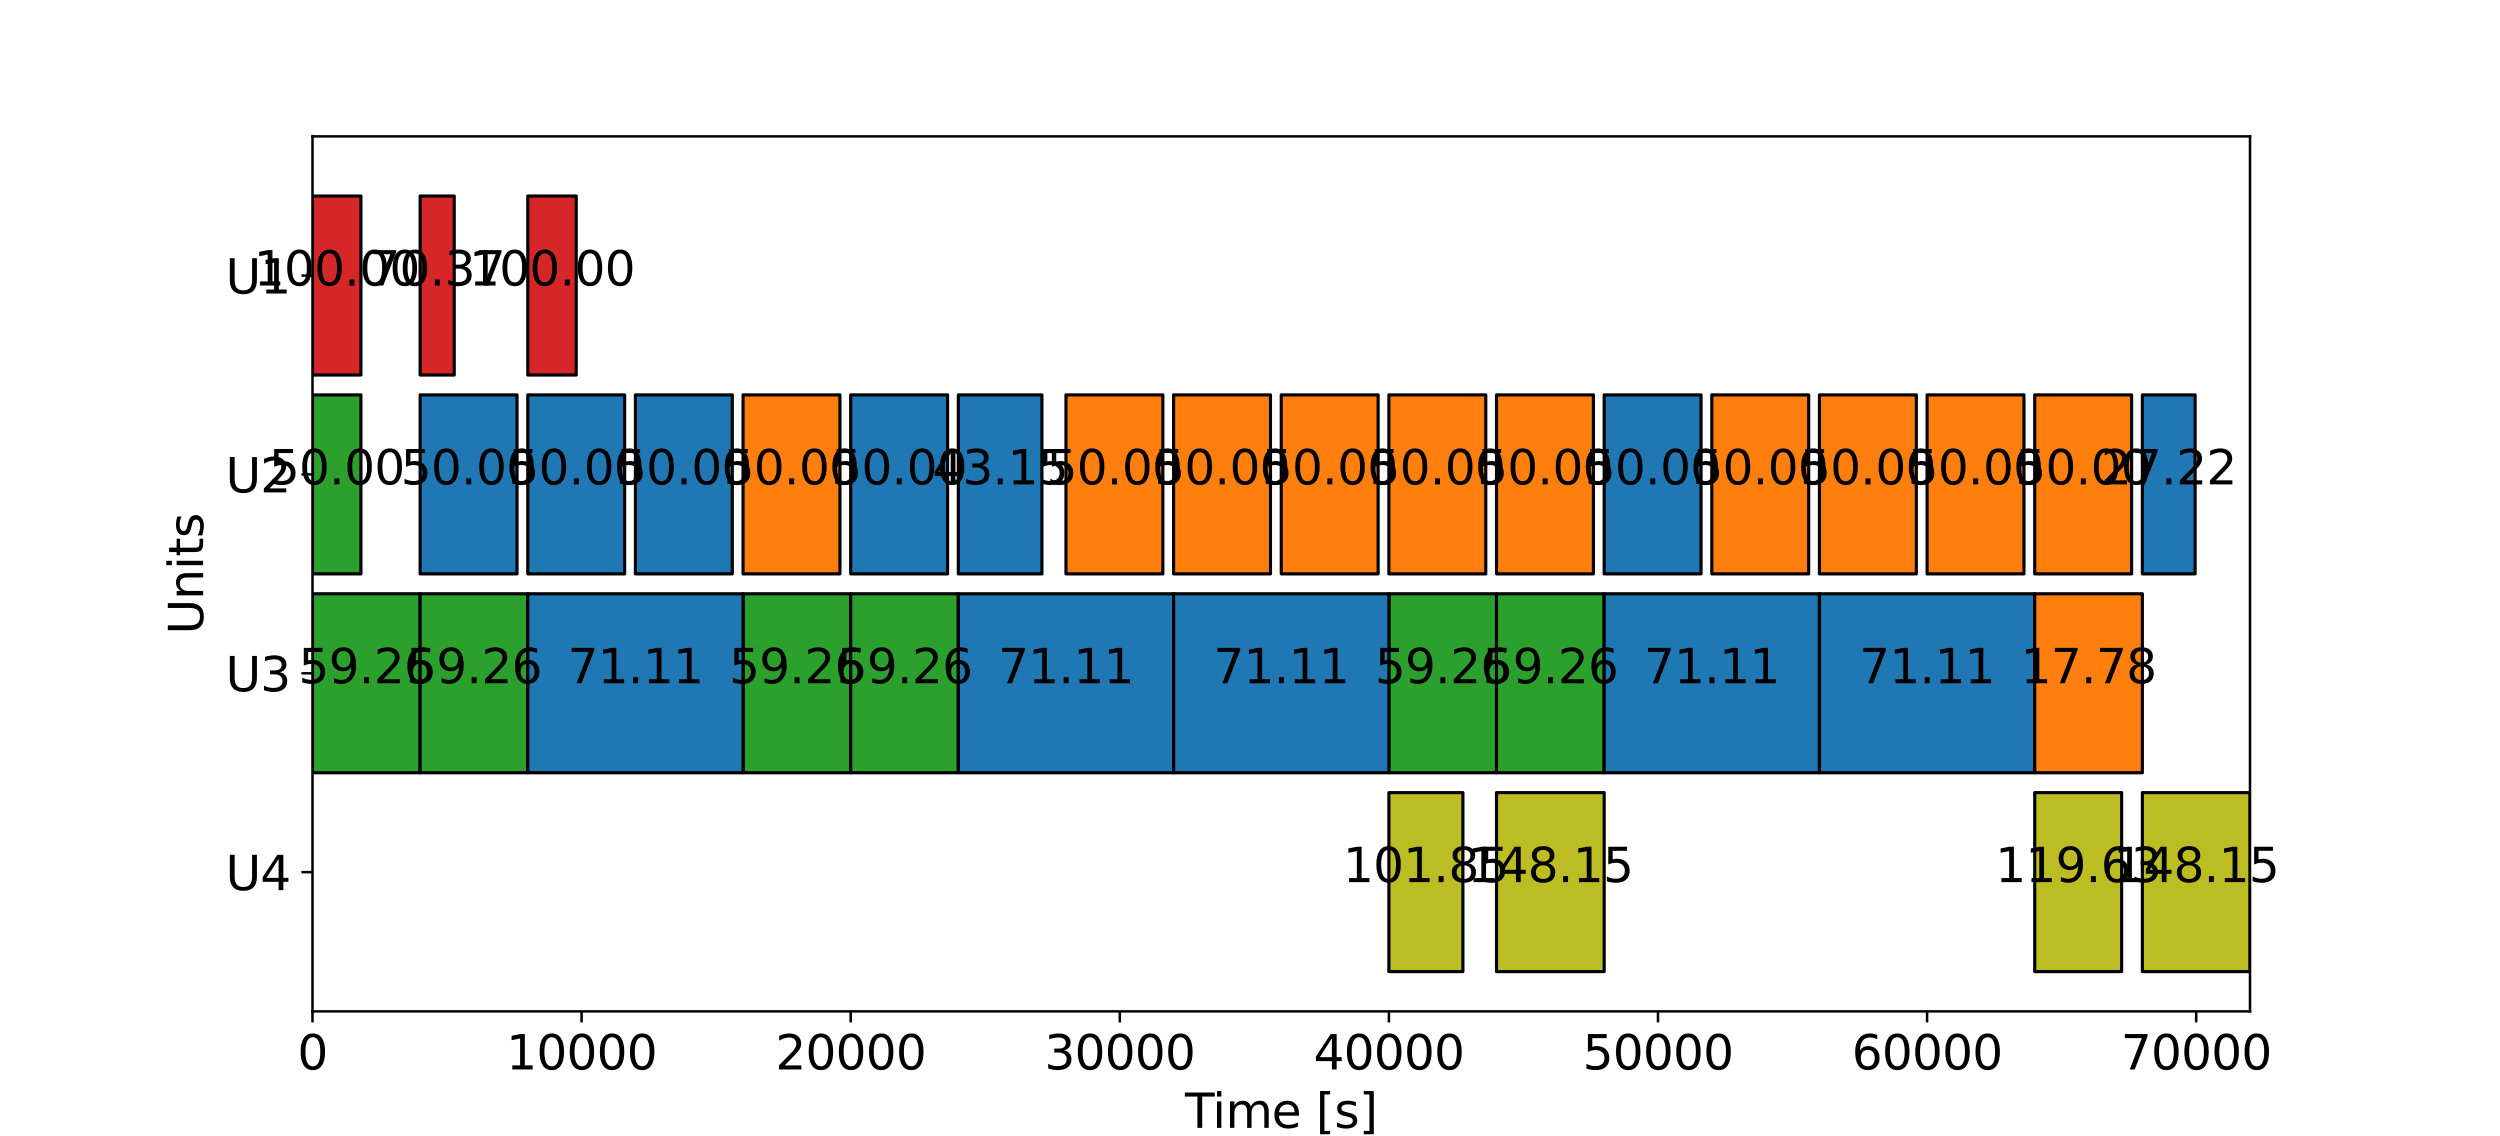 <?xml version="1.0" encoding="utf-8" standalone="no"?>
<!DOCTYPE svg PUBLIC "-//W3C//DTD SVG 1.1//EN"
  "http://www.w3.org/Graphics/SVG/1.1/DTD/svg11.dtd">
<svg xmlns:xlink="http://www.w3.org/1999/xlink" width="792pt" height="360pt" viewBox="0 0 792 360" xmlns="http://www.w3.org/2000/svg" version="1.1">
 <defs>
  <style type="text/css">*{stroke-linejoin: round; stroke-linecap: butt}</style>
 </defs>
 <g id="figure_1">
  <g id="patch_1">
   <path d="M 0 360 
L 792 360 
L 792 0 
L 0 0 
z
" style="fill: #ffffff"/>
  </g>
  <g id="axes_1">
   <g id="patch_2">
    <path d="M 99 320.4 
L 712.8 320.4 
L 712.8 43.2 
L 99 43.2 
z
" style="fill: #ffffff"/>
   </g>
   <g id="BrokenBarHCollection_1">
    <defs>
     <path id="m9965b9f962" d="M 99 -241.2 
L 99 -297.9 
L 114.345 -297.9 
L 114.345 -241.2 
L 99 -241.2 
z
" style="stroke: #000000"/>
    </defs>
    <g clip-path="url(#p6d38a0306d)">
     <use xlink:href="#m9965b9f962" x="0" y="360" style="fill: #d62728; stroke: #000000"/>
    </g>
   </g>
   <g id="BrokenBarHCollection_2">
    <defs>
     <path id="mb67a34ad5e" d="M 133.1 -241.2 
L 133.1 -297.9 
L 143.898 -297.9 
L 143.898 -241.2 
L 133.1 -241.2 
z
" style="stroke: #000000"/>
    </defs>
    <g clip-path="url(#p6d38a0306d)">
     <use xlink:href="#mb67a34ad5e" x="0" y="360" style="fill: #d62728; stroke: #000000"/>
    </g>
   </g>
   <g id="BrokenBarHCollection_3">
    <defs>
     <path id="md0fe4ee8a0" d="M 167.2 -241.2 
L 167.2 -297.9 
L 182.545 -297.9 
L 182.545 -241.2 
L 167.2 -241.2 
z
" style="stroke: #000000"/>
    </defs>
    <g clip-path="url(#p6d38a0306d)">
     <use xlink:href="#md0fe4ee8a0" x="0" y="360" style="fill: #d62728; stroke: #000000"/>
    </g>
   </g>
   <g id="BrokenBarHCollection_4">
    <defs>
     <path id="m12ab766997" d="M 99 -178.2 
L 99 -234.9 
L 114.345 -234.9 
L 114.345 -178.2 
L 99 -178.2 
z
" style="stroke: #000000"/>
    </defs>
    <g clip-path="url(#p6d38a0306d)">
     <use xlink:href="#m12ab766997" x="0" y="360" style="fill: #2ca02c; stroke: #000000"/>
    </g>
   </g>
   <g id="BrokenBarHCollection_5">
    <defs>
     <path id="mda128d7f33" d="M 133.1 -178.2 
L 133.1 -234.9 
L 163.79 -234.9 
L 163.79 -178.2 
L 133.1 -178.2 
z
" style="stroke: #000000"/>
    </defs>
    <g clip-path="url(#p6d38a0306d)">
     <use xlink:href="#mda128d7f33" x="0" y="360" style="fill: #1f77b4; stroke: #000000"/>
    </g>
   </g>
   <g id="BrokenBarHCollection_6">
    <defs>
     <path id="m3e3333bda1" d="M 167.2 -178.2 
L 167.2 -234.9 
L 197.89 -234.9 
L 197.89 -178.2 
L 167.2 -178.2 
z
" style="stroke: #000000"/>
    </defs>
    <g clip-path="url(#p6d38a0306d)">
     <use xlink:href="#m3e3333bda1" x="0" y="360" style="fill: #1f77b4; stroke: #000000"/>
    </g>
   </g>
   <g id="BrokenBarHCollection_7">
    <defs>
     <path id="m7c7e636d68" d="M 201.3 -178.2 
L 201.3 -234.9 
L 231.99 -234.9 
L 231.99 -178.2 
L 201.3 -178.2 
z
" style="stroke: #000000"/>
    </defs>
    <g clip-path="url(#p6d38a0306d)">
     <use xlink:href="#m7c7e636d68" x="0" y="360" style="fill: #1f77b4; stroke: #000000"/>
    </g>
   </g>
   <g id="BrokenBarHCollection_8">
    <defs>
     <path id="mb2ea364094" d="M 269.5 -178.2 
L 269.5 -234.9 
L 300.19 -234.9 
L 300.19 -178.2 
L 269.5 -178.2 
z
" style="stroke: #000000"/>
    </defs>
    <g clip-path="url(#p6d38a0306d)">
     <use xlink:href="#mb2ea364094" x="0" y="360" style="fill: #1f77b4; stroke: #000000"/>
    </g>
   </g>
   <g id="BrokenBarHCollection_9">
    <defs>
     <path id="m148269ad61" d="M 303.6 -178.2 
L 303.6 -234.9 
L 330.084 -234.9 
L 330.084 -178.2 
L 303.6 -178.2 
z
" style="stroke: #000000"/>
    </defs>
    <g clip-path="url(#p6d38a0306d)">
     <use xlink:href="#m148269ad61" x="0" y="360" style="fill: #1f77b4; stroke: #000000"/>
    </g>
   </g>
   <g id="BrokenBarHCollection_10">
    <defs>
     <path id="mede0096daa" d="M 508.2 -178.2 
L 508.2 -234.9 
L 538.89 -234.9 
L 538.89 -178.2 
L 508.2 -178.2 
z
" style="stroke: #000000"/>
    </defs>
    <g clip-path="url(#p6d38a0306d)">
     <use xlink:href="#mede0096daa" x="0" y="360" style="fill: #1f77b4; stroke: #000000"/>
    </g>
   </g>
   <g id="BrokenBarHCollection_11">
    <defs>
     <path id="mc0a8250ef0" d="M 678.7 -178.2 
L 678.7 -234.9 
L 695.409 -234.9 
L 695.409 -178.2 
L 678.7 -178.2 
z
" style="stroke: #000000"/>
    </defs>
    <g clip-path="url(#p6d38a0306d)">
     <use xlink:href="#mc0a8250ef0" x="0" y="360" style="fill: #1f77b4; stroke: #000000"/>
    </g>
   </g>
   <g id="BrokenBarHCollection_12">
    <defs>
     <path id="me44259594f" d="M 235.4 -178.2 
L 235.4 -234.9 
L 266.09 -234.9 
L 266.09 -178.2 
L 235.4 -178.2 
z
" style="stroke: #000000"/>
    </defs>
    <g clip-path="url(#p6d38a0306d)">
     <use xlink:href="#me44259594f" x="0" y="360" style="fill: #ff7f0e; stroke: #000000"/>
    </g>
   </g>
   <g id="BrokenBarHCollection_13">
    <defs>
     <path id="mce63d70c44" d="M 337.7 -178.2 
L 337.7 -234.9 
L 368.39 -234.9 
L 368.39 -178.2 
L 337.7 -178.2 
z
" style="stroke: #000000"/>
    </defs>
    <g clip-path="url(#p6d38a0306d)">
     <use xlink:href="#mce63d70c44" x="0" y="360" style="fill: #ff7f0e; stroke: #000000"/>
    </g>
   </g>
   <g id="BrokenBarHCollection_14">
    <defs>
     <path id="maff2681554" d="M 371.8 -178.2 
L 371.8 -234.9 
L 402.49 -234.9 
L 402.49 -178.2 
L 371.8 -178.2 
z
" style="stroke: #000000"/>
    </defs>
    <g clip-path="url(#p6d38a0306d)">
     <use xlink:href="#maff2681554" x="0" y="360" style="fill: #ff7f0e; stroke: #000000"/>
    </g>
   </g>
   <g id="BrokenBarHCollection_15">
    <defs>
     <path id="mcdce33d4fa" d="M 405.9 -178.2 
L 405.9 -234.9 
L 436.59 -234.9 
L 436.59 -178.2 
L 405.9 -178.2 
z
" style="stroke: #000000"/>
    </defs>
    <g clip-path="url(#p6d38a0306d)">
     <use xlink:href="#mcdce33d4fa" x="0" y="360" style="fill: #ff7f0e; stroke: #000000"/>
    </g>
   </g>
   <g id="BrokenBarHCollection_16">
    <defs>
     <path id="m15d98d52c9" d="M 440 -178.2 
L 440 -234.9 
L 470.69 -234.9 
L 470.69 -178.2 
L 440 -178.2 
z
" style="stroke: #000000"/>
    </defs>
    <g clip-path="url(#p6d38a0306d)">
     <use xlink:href="#m15d98d52c9" x="0" y="360" style="fill: #ff7f0e; stroke: #000000"/>
    </g>
   </g>
   <g id="BrokenBarHCollection_17">
    <defs>
     <path id="m8387c5894f" d="M 474.1 -178.2 
L 474.1 -234.9 
L 504.79 -234.9 
L 504.79 -178.2 
L 474.1 -178.2 
z
" style="stroke: #000000"/>
    </defs>
    <g clip-path="url(#p6d38a0306d)">
     <use xlink:href="#m8387c5894f" x="0" y="360" style="fill: #ff7f0e; stroke: #000000"/>
    </g>
   </g>
   <g id="BrokenBarHCollection_18">
    <defs>
     <path id="me95685612d" d="M 542.3 -178.2 
L 542.3 -234.9 
L 572.99 -234.9 
L 572.99 -178.2 
L 542.3 -178.2 
z
" style="stroke: #000000"/>
    </defs>
    <g clip-path="url(#p6d38a0306d)">
     <use xlink:href="#me95685612d" x="0" y="360" style="fill: #ff7f0e; stroke: #000000"/>
    </g>
   </g>
   <g id="BrokenBarHCollection_19">
    <defs>
     <path id="m842d38b852" d="M 576.4 -178.2 
L 576.4 -234.9 
L 607.09 -234.9 
L 607.09 -178.2 
L 576.4 -178.2 
z
" style="stroke: #000000"/>
    </defs>
    <g clip-path="url(#p6d38a0306d)">
     <use xlink:href="#m842d38b852" x="0" y="360" style="fill: #ff7f0e; stroke: #000000"/>
    </g>
   </g>
   <g id="BrokenBarHCollection_20">
    <defs>
     <path id="m6cb3e7d89b" d="M 610.5 -178.2 
L 610.5 -234.9 
L 641.19 -234.9 
L 641.19 -178.2 
L 610.5 -178.2 
z
" style="stroke: #000000"/>
    </defs>
    <g clip-path="url(#p6d38a0306d)">
     <use xlink:href="#m6cb3e7d89b" x="0" y="360" style="fill: #ff7f0e; stroke: #000000"/>
    </g>
   </g>
   <g id="BrokenBarHCollection_21">
    <defs>
     <path id="m5d8169bc5e" d="M 644.6 -178.2 
L 644.6 -234.9 
L 675.29 -234.9 
L 675.29 -178.2 
L 644.6 -178.2 
z
" style="stroke: #000000"/>
    </defs>
    <g clip-path="url(#p6d38a0306d)">
     <use xlink:href="#m5d8169bc5e" x="0" y="360" style="fill: #ff7f0e; stroke: #000000"/>
    </g>
   </g>
   <g id="BrokenBarHCollection_22">
    <defs>
     <path id="ma92c4611ac" d="M 99 -115.2 
L 99 -171.9 
L 133.1 -171.9 
L 133.1 -115.2 
L 99 -115.2 
z
" style="stroke: #000000"/>
    </defs>
    <g clip-path="url(#p6d38a0306d)">
     <use xlink:href="#ma92c4611ac" x="0" y="360" style="fill: #2ca02c; stroke: #000000"/>
    </g>
   </g>
   <g id="BrokenBarHCollection_23">
    <defs>
     <path id="m6af571e5bc" d="M 133.1 -115.2 
L 133.1 -171.9 
L 167.2 -171.9 
L 167.2 -115.2 
L 133.1 -115.2 
z
" style="stroke: #000000"/>
    </defs>
    <g clip-path="url(#p6d38a0306d)">
     <use xlink:href="#m6af571e5bc" x="0" y="360" style="fill: #2ca02c; stroke: #000000"/>
    </g>
   </g>
   <g id="BrokenBarHCollection_24">
    <defs>
     <path id="m9d31b581af" d="M 235.4 -115.2 
L 235.4 -171.9 
L 269.5 -171.9 
L 269.5 -115.2 
L 235.4 -115.2 
z
" style="stroke: #000000"/>
    </defs>
    <g clip-path="url(#p6d38a0306d)">
     <use xlink:href="#m9d31b581af" x="0" y="360" style="fill: #2ca02c; stroke: #000000"/>
    </g>
   </g>
   <g id="BrokenBarHCollection_25">
    <defs>
     <path id="mef814f47a7" d="M 269.5 -115.2 
L 269.5 -171.9 
L 303.6 -171.9 
L 303.6 -115.2 
L 269.5 -115.2 
z
" style="stroke: #000000"/>
    </defs>
    <g clip-path="url(#p6d38a0306d)">
     <use xlink:href="#mef814f47a7" x="0" y="360" style="fill: #2ca02c; stroke: #000000"/>
    </g>
   </g>
   <g id="BrokenBarHCollection_26">
    <defs>
     <path id="m640f4d5adf" d="M 440 -115.2 
L 440 -171.9 
L 474.1 -171.9 
L 474.1 -115.2 
L 440 -115.2 
z
" style="stroke: #000000"/>
    </defs>
    <g clip-path="url(#p6d38a0306d)">
     <use xlink:href="#m640f4d5adf" x="0" y="360" style="fill: #2ca02c; stroke: #000000"/>
    </g>
   </g>
   <g id="BrokenBarHCollection_27">
    <defs>
     <path id="m2c9ee71d45" d="M 474.1 -115.2 
L 474.1 -171.9 
L 508.2 -171.9 
L 508.2 -115.2 
L 474.1 -115.2 
z
" style="stroke: #000000"/>
    </defs>
    <g clip-path="url(#p6d38a0306d)">
     <use xlink:href="#m2c9ee71d45" x="0" y="360" style="fill: #2ca02c; stroke: #000000"/>
    </g>
   </g>
   <g id="BrokenBarHCollection_28">
    <defs>
     <path id="m9311265ff7" d="M 167.2 -115.2 
L 167.2 -171.9 
L 235.4 -171.9 
L 235.4 -115.2 
L 167.2 -115.2 
z
" style="stroke: #000000"/>
    </defs>
    <g clip-path="url(#p6d38a0306d)">
     <use xlink:href="#m9311265ff7" x="0" y="360" style="fill: #1f77b4; stroke: #000000"/>
    </g>
   </g>
   <g id="BrokenBarHCollection_29">
    <defs>
     <path id="m54aa9d4bc4" d="M 303.6 -115.2 
L 303.6 -171.9 
L 371.8 -171.9 
L 371.8 -115.2 
L 303.6 -115.2 
z
" style="stroke: #000000"/>
    </defs>
    <g clip-path="url(#p6d38a0306d)">
     <use xlink:href="#m54aa9d4bc4" x="0" y="360" style="fill: #1f77b4; stroke: #000000"/>
    </g>
   </g>
   <g id="BrokenBarHCollection_30">
    <defs>
     <path id="m43e354dc3f" d="M 371.8 -115.2 
L 371.8 -171.9 
L 440 -171.9 
L 440 -115.2 
L 371.8 -115.2 
z
" style="stroke: #000000"/>
    </defs>
    <g clip-path="url(#p6d38a0306d)">
     <use xlink:href="#m43e354dc3f" x="0" y="360" style="fill: #1f77b4; stroke: #000000"/>
    </g>
   </g>
   <g id="BrokenBarHCollection_31">
    <defs>
     <path id="m34e8232c06" d="M 508.2 -115.2 
L 508.2 -171.9 
L 576.4 -171.9 
L 576.4 -115.2 
L 508.2 -115.2 
z
" style="stroke: #000000"/>
    </defs>
    <g clip-path="url(#p6d38a0306d)">
     <use xlink:href="#m34e8232c06" x="0" y="360" style="fill: #1f77b4; stroke: #000000"/>
    </g>
   </g>
   <g id="BrokenBarHCollection_32">
    <defs>
     <path id="m86afd9c4a5" d="M 576.4 -115.2 
L 576.4 -171.9 
L 644.6 -171.9 
L 644.6 -115.2 
L 576.4 -115.2 
z
" style="stroke: #000000"/>
    </defs>
    <g clip-path="url(#p6d38a0306d)">
     <use xlink:href="#m86afd9c4a5" x="0" y="360" style="fill: #1f77b4; stroke: #000000"/>
    </g>
   </g>
   <g id="BrokenBarHCollection_33">
    <defs>
     <path id="m962b1daf1a" d="M 644.6 -115.2 
L 644.6 -171.9 
L 678.7 -171.9 
L 678.7 -115.2 
L 644.6 -115.2 
z
" style="stroke: #000000"/>
    </defs>
    <g clip-path="url(#p6d38a0306d)">
     <use xlink:href="#m962b1daf1a" x="0" y="360" style="fill: #ff7f0e; stroke: #000000"/>
    </g>
   </g>
   <g id="BrokenBarHCollection_34">
    <defs>
     <path id="m72ab691af6" d="M 440 -52.2 
L 440 -108.9 
L 463.444 -108.9 
L 463.444 -52.2 
L 440 -52.2 
z
" style="stroke: #000000"/>
    </defs>
    <g clip-path="url(#p6d38a0306d)">
     <use xlink:href="#m72ab691af6" x="0" y="360" style="fill: #bcbd22; stroke: #000000"/>
    </g>
   </g>
   <g id="BrokenBarHCollection_35">
    <defs>
     <path id="m7dbcc4deab" d="M 474.1 -52.2 
L 474.1 -108.9 
L 508.2 -108.9 
L 508.2 -52.2 
L 474.1 -52.2 
z
" style="stroke: #000000"/>
    </defs>
    <g clip-path="url(#p6d38a0306d)">
     <use xlink:href="#m7dbcc4deab" x="0" y="360" style="fill: #bcbd22; stroke: #000000"/>
    </g>
   </g>
   <g id="BrokenBarHCollection_36">
    <defs>
     <path id="m134fed8964" d="M 644.6 -52.2 
L 644.6 -108.9 
L 672.136 -108.9 
L 672.136 -52.2 
L 644.6 -52.2 
z
" style="stroke: #000000"/>
    </defs>
    <g clip-path="url(#p6d38a0306d)">
     <use xlink:href="#m134fed8964" x="0" y="360" style="fill: #bcbd22; stroke: #000000"/>
    </g>
   </g>
   <g id="BrokenBarHCollection_37">
    <defs>
     <path id="m46b60d6727" d="M 678.7 -52.2 
L 678.7 -108.9 
L 712.8 -108.9 
L 712.8 -52.2 
L 678.7 -52.2 
z
" style="stroke: #000000"/>
    </defs>
    <g clip-path="url(#p6d38a0306d)">
     <use xlink:href="#m46b60d6727" x="0" y="360" style="fill: #bcbd22; stroke: #000000"/>
    </g>
   </g>
   <g id="matplotlib.axis_1">
    <g id="xtick_1">
     <g id="line2d_1">
      <defs>
       <path id="m9ee12a32aa" d="M 0 0 
L 0 3.5 
" style="stroke: #000000; stroke-width: 0.8"/>
      </defs>
      <g>
       <use xlink:href="#m9ee12a32aa" x="99" y="320.4" style="stroke: #000000; stroke-width: 0.8"/>
      </g>
     </g>
     <g id="text_1">
      <!-- 0 -->
      <g transform="translate(94.228 338.798) scale(0.15 -0.15)">
       <defs>
        <path id="DejaVuSans-30" d="M 2034 4250 
Q 1547 4250 1301 3770 
Q 1056 3291 1056 2328 
Q 1056 1369 1301 889 
Q 1547 409 2034 409 
Q 2525 409 2770 889 
Q 3016 1369 3016 2328 
Q 3016 3291 2770 3770 
Q 2525 4250 2034 4250 
z
M 2034 4750 
Q 2819 4750 3233 4129 
Q 3647 3509 3647 2328 
Q 3647 1150 3233 529 
Q 2819 -91 2034 -91 
Q 1250 -91 836 529 
Q 422 1150 422 2328 
Q 422 3509 836 4129 
Q 1250 4750 2034 4750 
z
" transform="scale(0.016)"/>
       </defs>
       <use xlink:href="#DejaVuSans-30"/>
      </g>
     </g>
    </g>
    <g id="xtick_2">
     <g id="line2d_2">
      <g>
       <use xlink:href="#m9ee12a32aa" x="184.25" y="320.4" style="stroke: #000000; stroke-width: 0.8"/>
      </g>
     </g>
     <g id="text_2">
      <!-- 10000 -->
      <g transform="translate(160.391 338.798) scale(0.15 -0.15)">
       <defs>
        <path id="DejaVuSans-31" d="M 794 531 
L 1825 531 
L 1825 4091 
L 703 3866 
L 703 4441 
L 1819 4666 
L 2450 4666 
L 2450 531 
L 3481 531 
L 3481 0 
L 794 0 
L 794 531 
z
" transform="scale(0.016)"/>
       </defs>
       <use xlink:href="#DejaVuSans-31"/>
       <use xlink:href="#DejaVuSans-30" x="63.623"/>
       <use xlink:href="#DejaVuSans-30" x="127.246"/>
       <use xlink:href="#DejaVuSans-30" x="190.869"/>
       <use xlink:href="#DejaVuSans-30" x="254.492"/>
      </g>
     </g>
    </g>
    <g id="xtick_3">
     <g id="line2d_3">
      <g>
       <use xlink:href="#m9ee12a32aa" x="269.5" y="320.4" style="stroke: #000000; stroke-width: 0.8"/>
      </g>
     </g>
     <g id="text_3">
      <!-- 20000 -->
      <g transform="translate(245.641 338.798) scale(0.15 -0.15)">
       <defs>
        <path id="DejaVuSans-32" d="M 1228 531 
L 3431 531 
L 3431 0 
L 469 0 
L 469 531 
Q 828 903 1448 1529 
Q 2069 2156 2228 2338 
Q 2531 2678 2651 2914 
Q 2772 3150 2772 3378 
Q 2772 3750 2511 3984 
Q 2250 4219 1831 4219 
Q 1534 4219 1204 4116 
Q 875 4013 500 3803 
L 500 4441 
Q 881 4594 1212 4672 
Q 1544 4750 1819 4750 
Q 2544 4750 2975 4387 
Q 3406 4025 3406 3419 
Q 3406 3131 3298 2873 
Q 3191 2616 2906 2266 
Q 2828 2175 2409 1742 
Q 1991 1309 1228 531 
z
" transform="scale(0.016)"/>
       </defs>
       <use xlink:href="#DejaVuSans-32"/>
       <use xlink:href="#DejaVuSans-30" x="63.623"/>
       <use xlink:href="#DejaVuSans-30" x="127.246"/>
       <use xlink:href="#DejaVuSans-30" x="190.869"/>
       <use xlink:href="#DejaVuSans-30" x="254.492"/>
      </g>
     </g>
    </g>
    <g id="xtick_4">
     <g id="line2d_4">
      <g>
       <use xlink:href="#m9ee12a32aa" x="354.75" y="320.4" style="stroke: #000000; stroke-width: 0.8"/>
      </g>
     </g>
     <g id="text_4">
      <!-- 30000 -->
      <g transform="translate(330.891 338.798) scale(0.15 -0.15)">
       <defs>
        <path id="DejaVuSans-33" d="M 2597 2516 
Q 3050 2419 3304 2112 
Q 3559 1806 3559 1356 
Q 3559 666 3084 287 
Q 2609 -91 1734 -91 
Q 1441 -91 1130 -33 
Q 819 25 488 141 
L 488 750 
Q 750 597 1062 519 
Q 1375 441 1716 441 
Q 2309 441 2620 675 
Q 2931 909 2931 1356 
Q 2931 1769 2642 2001 
Q 2353 2234 1838 2234 
L 1294 2234 
L 1294 2753 
L 1863 2753 
Q 2328 2753 2575 2939 
Q 2822 3125 2822 3475 
Q 2822 3834 2567 4026 
Q 2313 4219 1838 4219 
Q 1578 4219 1281 4162 
Q 984 4106 628 3988 
L 628 4550 
Q 988 4650 1302 4700 
Q 1616 4750 1894 4750 
Q 2613 4750 3031 4423 
Q 3450 4097 3450 3541 
Q 3450 3153 3228 2886 
Q 3006 2619 2597 2516 
z
" transform="scale(0.016)"/>
       </defs>
       <use xlink:href="#DejaVuSans-33"/>
       <use xlink:href="#DejaVuSans-30" x="63.623"/>
       <use xlink:href="#DejaVuSans-30" x="127.246"/>
       <use xlink:href="#DejaVuSans-30" x="190.869"/>
       <use xlink:href="#DejaVuSans-30" x="254.492"/>
      </g>
     </g>
    </g>
    <g id="xtick_5">
     <g id="line2d_5">
      <g>
       <use xlink:href="#m9ee12a32aa" x="440" y="320.4" style="stroke: #000000; stroke-width: 0.8"/>
      </g>
     </g>
     <g id="text_5">
      <!-- 40000 -->
      <g transform="translate(416.141 338.798) scale(0.15 -0.15)">
       <defs>
        <path id="DejaVuSans-34" d="M 2419 4116 
L 825 1625 
L 2419 1625 
L 2419 4116 
z
M 2253 4666 
L 3047 4666 
L 3047 1625 
L 3713 1625 
L 3713 1100 
L 3047 1100 
L 3047 0 
L 2419 0 
L 2419 1100 
L 313 1100 
L 313 1709 
L 2253 4666 
z
" transform="scale(0.016)"/>
       </defs>
       <use xlink:href="#DejaVuSans-34"/>
       <use xlink:href="#DejaVuSans-30" x="63.623"/>
       <use xlink:href="#DejaVuSans-30" x="127.246"/>
       <use xlink:href="#DejaVuSans-30" x="190.869"/>
       <use xlink:href="#DejaVuSans-30" x="254.492"/>
      </g>
     </g>
    </g>
    <g id="xtick_6">
     <g id="line2d_6">
      <g>
       <use xlink:href="#m9ee12a32aa" x="525.25" y="320.4" style="stroke: #000000; stroke-width: 0.8"/>
      </g>
     </g>
     <g id="text_6">
      <!-- 50000 -->
      <g transform="translate(501.391 338.798) scale(0.15 -0.15)">
       <defs>
        <path id="DejaVuSans-35" d="M 691 4666 
L 3169 4666 
L 3169 4134 
L 1269 4134 
L 1269 2991 
Q 1406 3038 1543 3061 
Q 1681 3084 1819 3084 
Q 2600 3084 3056 2656 
Q 3513 2228 3513 1497 
Q 3513 744 3044 326 
Q 2575 -91 1722 -91 
Q 1428 -91 1123 -41 
Q 819 9 494 109 
L 494 744 
Q 775 591 1075 516 
Q 1375 441 1709 441 
Q 2250 441 2565 725 
Q 2881 1009 2881 1497 
Q 2881 1984 2565 2268 
Q 2250 2553 1709 2553 
Q 1456 2553 1204 2497 
Q 953 2441 691 2322 
L 691 4666 
z
" transform="scale(0.016)"/>
       </defs>
       <use xlink:href="#DejaVuSans-35"/>
       <use xlink:href="#DejaVuSans-30" x="63.623"/>
       <use xlink:href="#DejaVuSans-30" x="127.246"/>
       <use xlink:href="#DejaVuSans-30" x="190.869"/>
       <use xlink:href="#DejaVuSans-30" x="254.492"/>
      </g>
     </g>
    </g>
    <g id="xtick_7">
     <g id="line2d_7">
      <g>
       <use xlink:href="#m9ee12a32aa" x="610.5" y="320.4" style="stroke: #000000; stroke-width: 0.8"/>
      </g>
     </g>
     <g id="text_7">
      <!-- 60000 -->
      <g transform="translate(586.641 338.798) scale(0.15 -0.15)">
       <defs>
        <path id="DejaVuSans-36" d="M 2113 2584 
Q 1688 2584 1439 2293 
Q 1191 2003 1191 1497 
Q 1191 994 1439 701 
Q 1688 409 2113 409 
Q 2538 409 2786 701 
Q 3034 994 3034 1497 
Q 3034 2003 2786 2293 
Q 2538 2584 2113 2584 
z
M 3366 4563 
L 3366 3988 
Q 3128 4100 2886 4159 
Q 2644 4219 2406 4219 
Q 1781 4219 1451 3797 
Q 1122 3375 1075 2522 
Q 1259 2794 1537 2939 
Q 1816 3084 2150 3084 
Q 2853 3084 3261 2657 
Q 3669 2231 3669 1497 
Q 3669 778 3244 343 
Q 2819 -91 2113 -91 
Q 1303 -91 875 529 
Q 447 1150 447 2328 
Q 447 3434 972 4092 
Q 1497 4750 2381 4750 
Q 2619 4750 2861 4703 
Q 3103 4656 3366 4563 
z
" transform="scale(0.016)"/>
       </defs>
       <use xlink:href="#DejaVuSans-36"/>
       <use xlink:href="#DejaVuSans-30" x="63.623"/>
       <use xlink:href="#DejaVuSans-30" x="127.246"/>
       <use xlink:href="#DejaVuSans-30" x="190.869"/>
       <use xlink:href="#DejaVuSans-30" x="254.492"/>
      </g>
     </g>
    </g>
    <g id="xtick_8">
     <g id="line2d_8">
      <g>
       <use xlink:href="#m9ee12a32aa" x="695.75" y="320.4" style="stroke: #000000; stroke-width: 0.8"/>
      </g>
     </g>
     <g id="text_8">
      <!-- 70000 -->
      <g transform="translate(671.891 338.798) scale(0.15 -0.15)">
       <defs>
        <path id="DejaVuSans-37" d="M 525 4666 
L 3525 4666 
L 3525 4397 
L 1831 0 
L 1172 0 
L 2766 4134 
L 525 4134 
L 525 4666 
z
" transform="scale(0.016)"/>
       </defs>
       <use xlink:href="#DejaVuSans-37"/>
       <use xlink:href="#DejaVuSans-30" x="63.623"/>
       <use xlink:href="#DejaVuSans-30" x="127.246"/>
       <use xlink:href="#DejaVuSans-30" x="190.869"/>
       <use xlink:href="#DejaVuSans-30" x="254.492"/>
      </g>
     </g>
    </g>
    <g id="text_9">
     <!-- Time [s] -->
     <g transform="translate(375.407 357.315) scale(0.15 -0.15)">
      <defs>
       <path id="DejaVuSans-54" d="M -19 4666 
L 3928 4666 
L 3928 4134 
L 2272 4134 
L 2272 0 
L 1638 0 
L 1638 4134 
L -19 4134 
L -19 4666 
z
" transform="scale(0.016)"/>
       <path id="DejaVuSans-69" d="M 603 3500 
L 1178 3500 
L 1178 0 
L 603 0 
L 603 3500 
z
M 603 4863 
L 1178 4863 
L 1178 4134 
L 603 4134 
L 603 4863 
z
" transform="scale(0.016)"/>
       <path id="DejaVuSans-6d" d="M 3328 2828 
Q 3544 3216 3844 3400 
Q 4144 3584 4550 3584 
Q 5097 3584 5394 3201 
Q 5691 2819 5691 2113 
L 5691 0 
L 5113 0 
L 5113 2094 
Q 5113 2597 4934 2840 
Q 4756 3084 4391 3084 
Q 3944 3084 3684 2787 
Q 3425 2491 3425 1978 
L 3425 0 
L 2847 0 
L 2847 2094 
Q 2847 2600 2669 2842 
Q 2491 3084 2119 3084 
Q 1678 3084 1418 2786 
Q 1159 2488 1159 1978 
L 1159 0 
L 581 0 
L 581 3500 
L 1159 3500 
L 1159 2956 
Q 1356 3278 1631 3431 
Q 1906 3584 2284 3584 
Q 2666 3584 2933 3390 
Q 3200 3197 3328 2828 
z
" transform="scale(0.016)"/>
       <path id="DejaVuSans-65" d="M 3597 1894 
L 3597 1613 
L 953 1613 
Q 991 1019 1311 708 
Q 1631 397 2203 397 
Q 2534 397 2845 478 
Q 3156 559 3463 722 
L 3463 178 
Q 3153 47 2828 -22 
Q 2503 -91 2169 -91 
Q 1331 -91 842 396 
Q 353 884 353 1716 
Q 353 2575 817 3079 
Q 1281 3584 2069 3584 
Q 2775 3584 3186 3129 
Q 3597 2675 3597 1894 
z
M 3022 2063 
Q 3016 2534 2758 2815 
Q 2500 3097 2075 3097 
Q 1594 3097 1305 2825 
Q 1016 2553 972 2059 
L 3022 2063 
z
" transform="scale(0.016)"/>
       <path id="DejaVuSans-20" transform="scale(0.016)"/>
       <path id="DejaVuSans-5b" d="M 550 4863 
L 1875 4863 
L 1875 4416 
L 1125 4416 
L 1125 -397 
L 1875 -397 
L 1875 -844 
L 550 -844 
L 550 4863 
z
" transform="scale(0.016)"/>
       <path id="DejaVuSans-73" d="M 2834 3397 
L 2834 2853 
Q 2591 2978 2328 3040 
Q 2066 3103 1784 3103 
Q 1356 3103 1142 2972 
Q 928 2841 928 2578 
Q 928 2378 1081 2264 
Q 1234 2150 1697 2047 
L 1894 2003 
Q 2506 1872 2764 1633 
Q 3022 1394 3022 966 
Q 3022 478 2636 193 
Q 2250 -91 1575 -91 
Q 1294 -91 989 -36 
Q 684 19 347 128 
L 347 722 
Q 666 556 975 473 
Q 1284 391 1588 391 
Q 1994 391 2212 530 
Q 2431 669 2431 922 
Q 2431 1156 2273 1281 
Q 2116 1406 1581 1522 
L 1381 1569 
Q 847 1681 609 1914 
Q 372 2147 372 2553 
Q 372 3047 722 3315 
Q 1072 3584 1716 3584 
Q 2034 3584 2315 3537 
Q 2597 3491 2834 3397 
z
" transform="scale(0.016)"/>
       <path id="DejaVuSans-5d" d="M 1947 4863 
L 1947 -844 
L 622 -844 
L 622 -397 
L 1369 -397 
L 1369 4416 
L 622 4416 
L 622 4863 
L 1947 4863 
z
" transform="scale(0.016)"/>
      </defs>
      <use xlink:href="#DejaVuSans-54"/>
      <use xlink:href="#DejaVuSans-69" x="57.959"/>
      <use xlink:href="#DejaVuSans-6d" x="85.742"/>
      <use xlink:href="#DejaVuSans-65" x="183.154"/>
      <use xlink:href="#DejaVuSans-20" x="244.678"/>
      <use xlink:href="#DejaVuSans-5b" x="276.465"/>
      <use xlink:href="#DejaVuSans-73" x="315.479"/>
      <use xlink:href="#DejaVuSans-5d" x="367.578"/>
     </g>
    </g>
   </g>
   <g id="matplotlib.axis_2">
    <g id="ytick_1">
     <g id="line2d_9">
      <defs>
       <path id="m7c6c276b0c" d="M 0 0 
L -3.5 0 
" style="stroke: #000000; stroke-width: 0.8"/>
      </defs>
      <g>
       <use xlink:href="#m7c6c276b0c" x="99" y="276.3" style="stroke: #000000; stroke-width: 0.8"/>
      </g>
     </g>
     <g id="text_10">
      <!-- U4 -->
      <g transform="translate(71.478 281.999) scale(0.15 -0.15)">
       <defs>
        <path id="DejaVuSans-55" d="M 556 4666 
L 1191 4666 
L 1191 1831 
Q 1191 1081 1462 751 
Q 1734 422 2344 422 
Q 2950 422 3222 751 
Q 3494 1081 3494 1831 
L 3494 4666 
L 4128 4666 
L 4128 1753 
Q 4128 841 3676 375 
Q 3225 -91 2344 -91 
Q 1459 -91 1007 375 
Q 556 841 556 1753 
L 556 4666 
z
" transform="scale(0.016)"/>
       </defs>
       <use xlink:href="#DejaVuSans-55"/>
       <use xlink:href="#DejaVuSans-34" x="73.193"/>
      </g>
     </g>
    </g>
    <g id="ytick_2">
     <g id="line2d_10">
      <g>
       <use xlink:href="#m7c6c276b0c" x="99" y="213.3" style="stroke: #000000; stroke-width: 0.8"/>
      </g>
     </g>
     <g id="text_11">
      <!-- U3 -->
      <g transform="translate(71.478 218.999) scale(0.15 -0.15)">
       <use xlink:href="#DejaVuSans-55"/>
       <use xlink:href="#DejaVuSans-33" x="73.193"/>
      </g>
     </g>
    </g>
    <g id="ytick_3">
     <g id="line2d_11">
      <g>
       <use xlink:href="#m7c6c276b0c" x="99" y="150.3" style="stroke: #000000; stroke-width: 0.8"/>
      </g>
     </g>
     <g id="text_12">
      <!-- U2 -->
      <g transform="translate(71.478 155.999) scale(0.15 -0.15)">
       <use xlink:href="#DejaVuSans-55"/>
       <use xlink:href="#DejaVuSans-32" x="73.193"/>
      </g>
     </g>
    </g>
    <g id="ytick_4">
     <g id="line2d_12">
      <g>
       <use xlink:href="#m7c6c276b0c" x="99" y="87.3" style="stroke: #000000; stroke-width: 0.8"/>
      </g>
     </g>
     <g id="text_13">
      <!-- U1 -->
      <g transform="translate(71.478 92.999) scale(0.15 -0.15)">
       <use xlink:href="#DejaVuSans-55"/>
       <use xlink:href="#DejaVuSans-31" x="73.193"/>
      </g>
     </g>
    </g>
    <g id="text_14">
     <!-- Units -->
     <g transform="translate(64.359 200.973) rotate(-90) scale(0.15 -0.15)">
      <defs>
       <path id="DejaVuSans-6e" d="M 3513 2113 
L 3513 0 
L 2938 0 
L 2938 2094 
Q 2938 2591 2744 2837 
Q 2550 3084 2163 3084 
Q 1697 3084 1428 2787 
Q 1159 2491 1159 1978 
L 1159 0 
L 581 0 
L 581 3500 
L 1159 3500 
L 1159 2956 
Q 1366 3272 1645 3428 
Q 1925 3584 2291 3584 
Q 2894 3584 3203 3211 
Q 3513 2838 3513 2113 
z
" transform="scale(0.016)"/>
       <path id="DejaVuSans-74" d="M 1172 4494 
L 1172 3500 
L 2356 3500 
L 2356 3053 
L 1172 3053 
L 1172 1153 
Q 1172 725 1289 603 
Q 1406 481 1766 481 
L 2356 481 
L 2356 0 
L 1766 0 
Q 1100 0 847 248 
Q 594 497 594 1153 
L 594 3053 
L 172 3053 
L 172 3500 
L 594 3500 
L 594 4494 
L 1172 4494 
z
" transform="scale(0.016)"/>
      </defs>
      <use xlink:href="#DejaVuSans-55"/>
      <use xlink:href="#DejaVuSans-6e" x="73.193"/>
      <use xlink:href="#DejaVuSans-69" x="136.572"/>
      <use xlink:href="#DejaVuSans-74" x="164.355"/>
      <use xlink:href="#DejaVuSans-73" x="203.564"/>
     </g>
    </g>
   </g>
   <g id="patch_3">
    <path d="M 99 320.4 
L 99 43.2 
" style="fill: none; stroke: #000000; stroke-width: 0.8; stroke-linejoin: miter; stroke-linecap: square"/>
   </g>
   <g id="patch_4">
    <path d="M 712.8 320.4 
L 712.8 43.2 
" style="fill: none; stroke: #000000; stroke-width: 0.8; stroke-linejoin: miter; stroke-linecap: square"/>
   </g>
   <g id="patch_5">
    <path d="M 99 320.4 
L 712.8 320.4 
" style="fill: none; stroke: #000000; stroke-width: 0.8; stroke-linejoin: miter; stroke-linecap: square"/>
   </g>
   <g id="patch_6">
    <path d="M 99 43.2 
L 712.8 43.2 
" style="fill: none; stroke: #000000; stroke-width: 0.8; stroke-linejoin: miter; stroke-linecap: square"/>
   </g>
   <g id="text_15">
    <!-- 100.00 -->
    <g transform="translate(80.43 90.45) scale(0.15 -0.15)">
     <defs>
      <path id="DejaVuSans-2e" d="M 684 794 
L 1344 794 
L 1344 0 
L 684 0 
L 684 794 
z
" transform="scale(0.016)"/>
     </defs>
     <use xlink:href="#DejaVuSans-31"/>
     <use xlink:href="#DejaVuSans-30" x="63.623"/>
     <use xlink:href="#DejaVuSans-30" x="127.246"/>
     <use xlink:href="#DejaVuSans-2e" x="190.869"/>
     <use xlink:href="#DejaVuSans-30" x="222.656"/>
     <use xlink:href="#DejaVuSans-30" x="286.279"/>
    </g>
   </g>
   <g id="text_16">
    <!-- 70.37 -->
    <g transform="translate(117.028 90.45) scale(0.15 -0.15)">
     <use xlink:href="#DejaVuSans-37"/>
     <use xlink:href="#DejaVuSans-30" x="63.623"/>
     <use xlink:href="#DejaVuSans-2e" x="127.246"/>
     <use xlink:href="#DejaVuSans-33" x="159.033"/>
     <use xlink:href="#DejaVuSans-37" x="222.656"/>
    </g>
   </g>
   <g id="text_17">
    <!-- 100.00 -->
    <g transform="translate(148.63 90.45) scale(0.15 -0.15)">
     <use xlink:href="#DejaVuSans-31"/>
     <use xlink:href="#DejaVuSans-30" x="63.623"/>
     <use xlink:href="#DejaVuSans-30" x="127.246"/>
     <use xlink:href="#DejaVuSans-2e" x="190.869"/>
     <use xlink:href="#DejaVuSans-30" x="222.656"/>
     <use xlink:href="#DejaVuSans-30" x="286.279"/>
    </g>
   </g>
   <g id="text_18">
    <!-- 50.00 -->
    <g transform="translate(85.201 153.45) scale(0.15 -0.15)">
     <use xlink:href="#DejaVuSans-35"/>
     <use xlink:href="#DejaVuSans-30" x="63.623"/>
     <use xlink:href="#DejaVuSans-2e" x="127.246"/>
     <use xlink:href="#DejaVuSans-30" x="159.033"/>
     <use xlink:href="#DejaVuSans-30" x="222.656"/>
    </g>
   </g>
   <g id="text_19">
    <!-- 50.00 -->
    <g transform="translate(126.974 153.45) scale(0.15 -0.15)">
     <use xlink:href="#DejaVuSans-35"/>
     <use xlink:href="#DejaVuSans-30" x="63.623"/>
     <use xlink:href="#DejaVuSans-2e" x="127.246"/>
     <use xlink:href="#DejaVuSans-30" x="159.033"/>
     <use xlink:href="#DejaVuSans-30" x="222.656"/>
    </g>
   </g>
   <g id="text_20">
    <!-- 50.00 -->
    <g transform="translate(161.074 153.45) scale(0.15 -0.15)">
     <use xlink:href="#DejaVuSans-35"/>
     <use xlink:href="#DejaVuSans-30" x="63.623"/>
     <use xlink:href="#DejaVuSans-2e" x="127.246"/>
     <use xlink:href="#DejaVuSans-30" x="159.033"/>
     <use xlink:href="#DejaVuSans-30" x="222.656"/>
    </g>
   </g>
   <g id="text_21">
    <!-- 50.00 -->
    <g transform="translate(195.174 153.45) scale(0.15 -0.15)">
     <use xlink:href="#DejaVuSans-35"/>
     <use xlink:href="#DejaVuSans-30" x="63.623"/>
     <use xlink:href="#DejaVuSans-2e" x="127.246"/>
     <use xlink:href="#DejaVuSans-30" x="159.033"/>
     <use xlink:href="#DejaVuSans-30" x="222.656"/>
    </g>
   </g>
   <g id="text_22">
    <!-- 50.00 -->
    <g transform="translate(263.374 153.45) scale(0.15 -0.15)">
     <use xlink:href="#DejaVuSans-35"/>
     <use xlink:href="#DejaVuSans-30" x="63.623"/>
     <use xlink:href="#DejaVuSans-2e" x="127.246"/>
     <use xlink:href="#DejaVuSans-30" x="159.033"/>
     <use xlink:href="#DejaVuSans-30" x="222.656"/>
    </g>
   </g>
   <g id="text_23">
    <!-- 43.15 -->
    <g transform="translate(295.371 153.45) scale(0.15 -0.15)">
     <use xlink:href="#DejaVuSans-34"/>
     <use xlink:href="#DejaVuSans-33" x="63.623"/>
     <use xlink:href="#DejaVuSans-2e" x="127.246"/>
     <use xlink:href="#DejaVuSans-31" x="159.033"/>
     <use xlink:href="#DejaVuSans-35" x="222.656"/>
    </g>
   </g>
   <g id="text_24">
    <!-- 50.00 -->
    <g transform="translate(502.074 153.45) scale(0.15 -0.15)">
     <use xlink:href="#DejaVuSans-35"/>
     <use xlink:href="#DejaVuSans-30" x="63.623"/>
     <use xlink:href="#DejaVuSans-2e" x="127.246"/>
     <use xlink:href="#DejaVuSans-30" x="159.033"/>
     <use xlink:href="#DejaVuSans-30" x="222.656"/>
    </g>
   </g>
   <g id="text_25">
    <!-- 27.22 -->
    <g transform="translate(665.583 153.45) scale(0.15 -0.15)">
     <use xlink:href="#DejaVuSans-32"/>
     <use xlink:href="#DejaVuSans-37" x="63.623"/>
     <use xlink:href="#DejaVuSans-2e" x="127.246"/>
     <use xlink:href="#DejaVuSans-32" x="159.033"/>
     <use xlink:href="#DejaVuSans-32" x="222.656"/>
    </g>
   </g>
   <g id="text_26">
    <!-- 50.00 -->
    <g transform="translate(229.274 153.45) scale(0.15 -0.15)">
     <use xlink:href="#DejaVuSans-35"/>
     <use xlink:href="#DejaVuSans-30" x="63.623"/>
     <use xlink:href="#DejaVuSans-2e" x="127.246"/>
     <use xlink:href="#DejaVuSans-30" x="159.033"/>
     <use xlink:href="#DejaVuSans-30" x="222.656"/>
    </g>
   </g>
   <g id="text_27">
    <!-- 50.00 -->
    <g transform="translate(331.574 153.45) scale(0.15 -0.15)">
     <use xlink:href="#DejaVuSans-35"/>
     <use xlink:href="#DejaVuSans-30" x="63.623"/>
     <use xlink:href="#DejaVuSans-2e" x="127.246"/>
     <use xlink:href="#DejaVuSans-30" x="159.033"/>
     <use xlink:href="#DejaVuSans-30" x="222.656"/>
    </g>
   </g>
   <g id="text_28">
    <!-- 50.00 -->
    <g transform="translate(365.674 153.45) scale(0.15 -0.15)">
     <use xlink:href="#DejaVuSans-35"/>
     <use xlink:href="#DejaVuSans-30" x="63.623"/>
     <use xlink:href="#DejaVuSans-2e" x="127.246"/>
     <use xlink:href="#DejaVuSans-30" x="159.033"/>
     <use xlink:href="#DejaVuSans-30" x="222.656"/>
    </g>
   </g>
   <g id="text_29">
    <!-- 50.00 -->
    <g transform="translate(399.774 153.45) scale(0.15 -0.15)">
     <use xlink:href="#DejaVuSans-35"/>
     <use xlink:href="#DejaVuSans-30" x="63.623"/>
     <use xlink:href="#DejaVuSans-2e" x="127.246"/>
     <use xlink:href="#DejaVuSans-30" x="159.033"/>
     <use xlink:href="#DejaVuSans-30" x="222.656"/>
    </g>
   </g>
   <g id="text_30">
    <!-- 50.00 -->
    <g transform="translate(433.874 153.45) scale(0.15 -0.15)">
     <use xlink:href="#DejaVuSans-35"/>
     <use xlink:href="#DejaVuSans-30" x="63.623"/>
     <use xlink:href="#DejaVuSans-2e" x="127.246"/>
     <use xlink:href="#DejaVuSans-30" x="159.033"/>
     <use xlink:href="#DejaVuSans-30" x="222.656"/>
    </g>
   </g>
   <g id="text_31">
    <!-- 50.00 -->
    <g transform="translate(467.974 153.45) scale(0.15 -0.15)">
     <use xlink:href="#DejaVuSans-35"/>
     <use xlink:href="#DejaVuSans-30" x="63.623"/>
     <use xlink:href="#DejaVuSans-2e" x="127.246"/>
     <use xlink:href="#DejaVuSans-30" x="159.033"/>
     <use xlink:href="#DejaVuSans-30" x="222.656"/>
    </g>
   </g>
   <g id="text_32">
    <!-- 50.00 -->
    <g transform="translate(536.174 153.45) scale(0.15 -0.15)">
     <use xlink:href="#DejaVuSans-35"/>
     <use xlink:href="#DejaVuSans-30" x="63.623"/>
     <use xlink:href="#DejaVuSans-2e" x="127.246"/>
     <use xlink:href="#DejaVuSans-30" x="159.033"/>
     <use xlink:href="#DejaVuSans-30" x="222.656"/>
    </g>
   </g>
   <g id="text_33">
    <!-- 50.00 -->
    <g transform="translate(570.274 153.45) scale(0.15 -0.15)">
     <use xlink:href="#DejaVuSans-35"/>
     <use xlink:href="#DejaVuSans-30" x="63.623"/>
     <use xlink:href="#DejaVuSans-2e" x="127.246"/>
     <use xlink:href="#DejaVuSans-30" x="159.033"/>
     <use xlink:href="#DejaVuSans-30" x="222.656"/>
    </g>
   </g>
   <g id="text_34">
    <!-- 50.00 -->
    <g transform="translate(604.374 153.45) scale(0.15 -0.15)">
     <use xlink:href="#DejaVuSans-35"/>
     <use xlink:href="#DejaVuSans-30" x="63.623"/>
     <use xlink:href="#DejaVuSans-2e" x="127.246"/>
     <use xlink:href="#DejaVuSans-30" x="159.033"/>
     <use xlink:href="#DejaVuSans-30" x="222.656"/>
    </g>
   </g>
   <g id="text_35">
    <!-- 50.00 -->
    <g transform="translate(638.474 153.45) scale(0.15 -0.15)">
     <use xlink:href="#DejaVuSans-35"/>
     <use xlink:href="#DejaVuSans-30" x="63.623"/>
     <use xlink:href="#DejaVuSans-2e" x="127.246"/>
     <use xlink:href="#DejaVuSans-30" x="159.033"/>
     <use xlink:href="#DejaVuSans-30" x="222.656"/>
    </g>
   </g>
   <g id="text_36">
    <!-- 59.26 -->
    <g transform="translate(94.579 216.45) scale(0.15 -0.15)">
     <defs>
      <path id="DejaVuSans-39" d="M 703 97 
L 703 672 
Q 941 559 1184 500 
Q 1428 441 1663 441 
Q 2288 441 2617 861 
Q 2947 1281 2994 2138 
Q 2813 1869 2534 1725 
Q 2256 1581 1919 1581 
Q 1219 1581 811 2004 
Q 403 2428 403 3163 
Q 403 3881 828 4315 
Q 1253 4750 1959 4750 
Q 2769 4750 3195 4129 
Q 3622 3509 3622 2328 
Q 3622 1225 3098 567 
Q 2575 -91 1691 -91 
Q 1453 -91 1209 -44 
Q 966 3 703 97 
z
M 1959 2075 
Q 2384 2075 2632 2365 
Q 2881 2656 2881 3163 
Q 2881 3666 2632 3958 
Q 2384 4250 1959 4250 
Q 1534 4250 1286 3958 
Q 1038 3666 1038 3163 
Q 1038 2656 1286 2365 
Q 1534 2075 1959 2075 
z
" transform="scale(0.016)"/>
     </defs>
     <use xlink:href="#DejaVuSans-35"/>
     <use xlink:href="#DejaVuSans-39" x="63.623"/>
     <use xlink:href="#DejaVuSans-2e" x="127.246"/>
     <use xlink:href="#DejaVuSans-32" x="159.033"/>
     <use xlink:href="#DejaVuSans-36" x="222.656"/>
    </g>
   </g>
   <g id="text_37">
    <!-- 59.26 -->
    <g transform="translate(128.679 216.45) scale(0.15 -0.15)">
     <use xlink:href="#DejaVuSans-35"/>
     <use xlink:href="#DejaVuSans-39" x="63.623"/>
     <use xlink:href="#DejaVuSans-2e" x="127.246"/>
     <use xlink:href="#DejaVuSans-32" x="159.033"/>
     <use xlink:href="#DejaVuSans-36" x="222.656"/>
    </g>
   </g>
   <g id="text_38">
    <!-- 59.26 -->
    <g transform="translate(230.979 216.45) scale(0.15 -0.15)">
     <use xlink:href="#DejaVuSans-35"/>
     <use xlink:href="#DejaVuSans-39" x="63.623"/>
     <use xlink:href="#DejaVuSans-2e" x="127.246"/>
     <use xlink:href="#DejaVuSans-32" x="159.033"/>
     <use xlink:href="#DejaVuSans-36" x="222.656"/>
    </g>
   </g>
   <g id="text_39">
    <!-- 59.26 -->
    <g transform="translate(265.079 216.45) scale(0.15 -0.15)">
     <use xlink:href="#DejaVuSans-35"/>
     <use xlink:href="#DejaVuSans-39" x="63.623"/>
     <use xlink:href="#DejaVuSans-2e" x="127.246"/>
     <use xlink:href="#DejaVuSans-32" x="159.033"/>
     <use xlink:href="#DejaVuSans-36" x="222.656"/>
    </g>
   </g>
   <g id="text_40">
    <!-- 59.26 -->
    <g transform="translate(435.579 216.45) scale(0.15 -0.15)">
     <use xlink:href="#DejaVuSans-35"/>
     <use xlink:href="#DejaVuSans-39" x="63.623"/>
     <use xlink:href="#DejaVuSans-2e" x="127.246"/>
     <use xlink:href="#DejaVuSans-32" x="159.033"/>
     <use xlink:href="#DejaVuSans-36" x="222.656"/>
    </g>
   </g>
   <g id="text_41">
    <!-- 59.26 -->
    <g transform="translate(469.679 216.45) scale(0.15 -0.15)">
     <use xlink:href="#DejaVuSans-35"/>
     <use xlink:href="#DejaVuSans-39" x="63.623"/>
     <use xlink:href="#DejaVuSans-2e" x="127.246"/>
     <use xlink:href="#DejaVuSans-32" x="159.033"/>
     <use xlink:href="#DejaVuSans-36" x="222.656"/>
    </g>
   </g>
   <g id="text_42">
    <!-- 71.11 -->
    <g transform="translate(179.829 216.45) scale(0.15 -0.15)">
     <use xlink:href="#DejaVuSans-37"/>
     <use xlink:href="#DejaVuSans-31" x="63.623"/>
     <use xlink:href="#DejaVuSans-2e" x="127.246"/>
     <use xlink:href="#DejaVuSans-31" x="159.033"/>
     <use xlink:href="#DejaVuSans-31" x="222.656"/>
    </g>
   </g>
   <g id="text_43">
    <!-- 71.11 -->
    <g transform="translate(316.229 216.45) scale(0.15 -0.15)">
     <use xlink:href="#DejaVuSans-37"/>
     <use xlink:href="#DejaVuSans-31" x="63.623"/>
     <use xlink:href="#DejaVuSans-2e" x="127.246"/>
     <use xlink:href="#DejaVuSans-31" x="159.033"/>
     <use xlink:href="#DejaVuSans-31" x="222.656"/>
    </g>
   </g>
   <g id="text_44">
    <!-- 71.11 -->
    <g transform="translate(384.429 216.45) scale(0.15 -0.15)">
     <use xlink:href="#DejaVuSans-37"/>
     <use xlink:href="#DejaVuSans-31" x="63.623"/>
     <use xlink:href="#DejaVuSans-2e" x="127.246"/>
     <use xlink:href="#DejaVuSans-31" x="159.033"/>
     <use xlink:href="#DejaVuSans-31" x="222.656"/>
    </g>
   </g>
   <g id="text_45">
    <!-- 71.11 -->
    <g transform="translate(520.829 216.45) scale(0.15 -0.15)">
     <use xlink:href="#DejaVuSans-37"/>
     <use xlink:href="#DejaVuSans-31" x="63.623"/>
     <use xlink:href="#DejaVuSans-2e" x="127.246"/>
     <use xlink:href="#DejaVuSans-31" x="159.033"/>
     <use xlink:href="#DejaVuSans-31" x="222.656"/>
    </g>
   </g>
   <g id="text_46">
    <!-- 71.11 -->
    <g transform="translate(589.029 216.45) scale(0.15 -0.15)">
     <use xlink:href="#DejaVuSans-37"/>
     <use xlink:href="#DejaVuSans-31" x="63.623"/>
     <use xlink:href="#DejaVuSans-2e" x="127.246"/>
     <use xlink:href="#DejaVuSans-31" x="159.033"/>
     <use xlink:href="#DejaVuSans-31" x="222.656"/>
    </g>
   </g>
   <g id="text_47">
    <!-- 17.78 -->
    <g transform="translate(640.179 216.45) scale(0.15 -0.15)">
     <defs>
      <path id="DejaVuSans-38" d="M 2034 2216 
Q 1584 2216 1326 1975 
Q 1069 1734 1069 1313 
Q 1069 891 1326 650 
Q 1584 409 2034 409 
Q 2484 409 2743 651 
Q 3003 894 3003 1313 
Q 3003 1734 2745 1975 
Q 2488 2216 2034 2216 
z
M 1403 2484 
Q 997 2584 770 2862 
Q 544 3141 544 3541 
Q 544 4100 942 4425 
Q 1341 4750 2034 4750 
Q 2731 4750 3128 4425 
Q 3525 4100 3525 3541 
Q 3525 3141 3298 2862 
Q 3072 2584 2669 2484 
Q 3125 2378 3379 2068 
Q 3634 1759 3634 1313 
Q 3634 634 3220 271 
Q 2806 -91 2034 -91 
Q 1263 -91 848 271 
Q 434 634 434 1313 
Q 434 1759 690 2068 
Q 947 2378 1403 2484 
z
M 1172 3481 
Q 1172 3119 1398 2916 
Q 1625 2713 2034 2713 
Q 2441 2713 2670 2916 
Q 2900 3119 2900 3481 
Q 2900 3844 2670 4047 
Q 2441 4250 2034 4250 
Q 1625 4250 1398 4047 
Q 1172 3844 1172 3481 
z
" transform="scale(0.016)"/>
     </defs>
     <use xlink:href="#DejaVuSans-31"/>
     <use xlink:href="#DejaVuSans-37" x="63.623"/>
     <use xlink:href="#DejaVuSans-2e" x="127.246"/>
     <use xlink:href="#DejaVuSans-37" x="159.033"/>
     <use xlink:href="#DejaVuSans-38" x="222.656"/>
    </g>
   </g>
   <g id="text_48">
    <!-- 101.85 -->
    <g transform="translate(425.479 279.45) scale(0.15 -0.15)">
     <use xlink:href="#DejaVuSans-31"/>
     <use xlink:href="#DejaVuSans-30" x="63.623"/>
     <use xlink:href="#DejaVuSans-31" x="127.246"/>
     <use xlink:href="#DejaVuSans-2e" x="190.869"/>
     <use xlink:href="#DejaVuSans-38" x="222.656"/>
     <use xlink:href="#DejaVuSans-35" x="286.279"/>
    </g>
   </g>
   <g id="text_49">
    <!-- 148.15 -->
    <g transform="translate(464.907 279.45) scale(0.15 -0.15)">
     <use xlink:href="#DejaVuSans-31"/>
     <use xlink:href="#DejaVuSans-34" x="63.623"/>
     <use xlink:href="#DejaVuSans-38" x="127.246"/>
     <use xlink:href="#DejaVuSans-2e" x="190.869"/>
     <use xlink:href="#DejaVuSans-31" x="222.656"/>
     <use xlink:href="#DejaVuSans-35" x="286.279"/>
    </g>
   </g>
   <g id="text_50">
    <!-- 119.63 -->
    <g transform="translate(632.125 279.45) scale(0.15 -0.15)">
     <use xlink:href="#DejaVuSans-31"/>
     <use xlink:href="#DejaVuSans-31" x="63.623"/>
     <use xlink:href="#DejaVuSans-39" x="127.246"/>
     <use xlink:href="#DejaVuSans-2e" x="190.869"/>
     <use xlink:href="#DejaVuSans-36" x="222.656"/>
     <use xlink:href="#DejaVuSans-33" x="286.279"/>
    </g>
   </g>
   <g id="text_51">
    <!-- 148.15 -->
    <g transform="translate(669.507 279.45) scale(0.15 -0.15)">
     <use xlink:href="#DejaVuSans-31"/>
     <use xlink:href="#DejaVuSans-34" x="63.623"/>
     <use xlink:href="#DejaVuSans-38" x="127.246"/>
     <use xlink:href="#DejaVuSans-2e" x="190.869"/>
     <use xlink:href="#DejaVuSans-31" x="222.656"/>
     <use xlink:href="#DejaVuSans-35" x="286.279"/>
    </g>
   </g>
  </g>
 </g>
 <defs>
  <clipPath id="p6d38a0306d">
   <rect x="99" y="43.2" width="613.8" height="277.2"/>
  </clipPath>
 </defs>
</svg>

